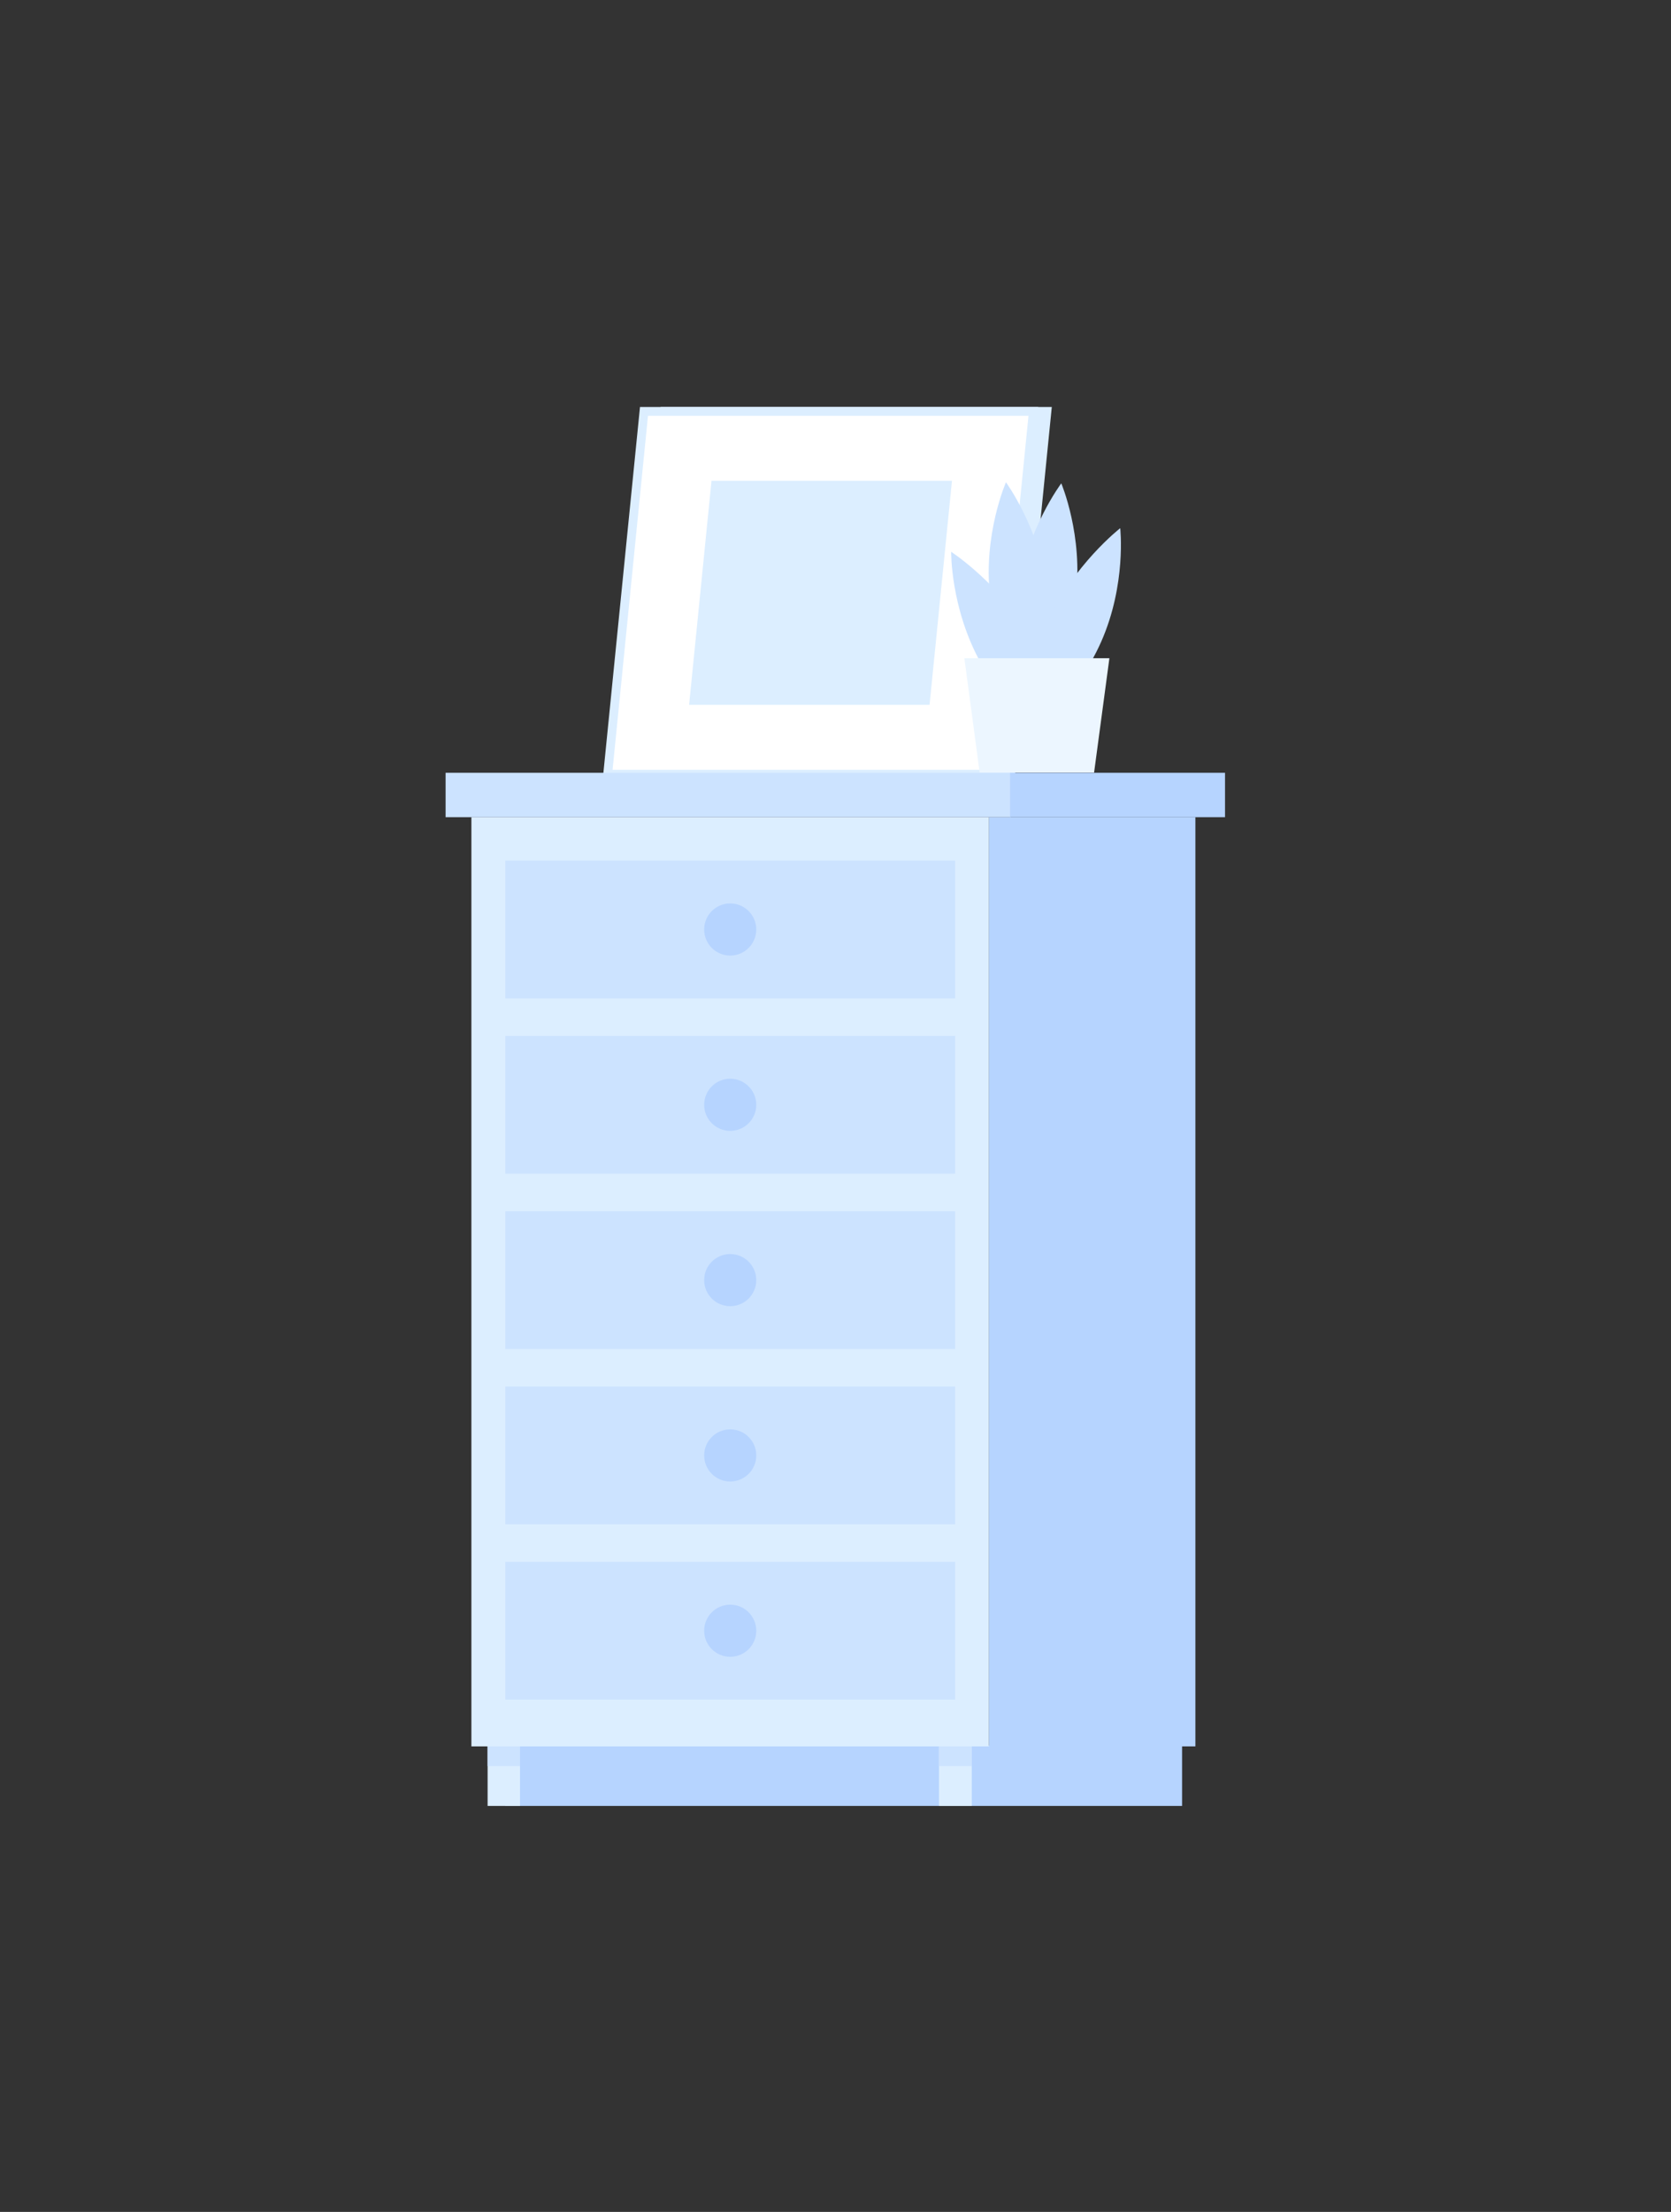 <svg width="945" height="1250" viewBox="0 0 945 1250" fill="none" xmlns="http://www.w3.org/2000/svg">
<rect x="0" y="0" width="945" height="1250" fill="#333333" stroke="none"/>
<path fill-rule="evenodd" clip-rule="evenodd" d="M592.057 232.5L571.533 437.503H355.339L375.863 232.5H592.057Z" fill="#DCEEFF"/>
<path fill-rule="evenodd" clip-rule="evenodd" d="M592.057 232.5L571.533 437.503H355.339L375.863 232.5H592.057Z" stroke="#DCEEFF" stroke-width="5"/>
<path fill-rule="evenodd" clip-rule="evenodd" d="M584.407 232.5L563.884 437.503H343.671L364.194 232.5H584.407Z" fill="white"/>
<path fill-rule="evenodd" clip-rule="evenodd" d="M584.407 232.5L563.884 437.503H343.671L364.194 232.5H584.407Z" stroke="#DCEEFF" stroke-width="5"/>
<path fill-rule="evenodd" clip-rule="evenodd" d="M538.371 271.703L525.697 398.301H389.707L402.381 271.703H538.371Z" fill="#DCEEFF"/>
<path fill-rule="evenodd" clip-rule="evenodd" d="M285.757 1020.56H668.498V986.47H285.757V1020.56Z" fill="#B6D4FF"/>
<path fill-rule="evenodd" clip-rule="evenodd" d="M275.757 1020.56H294.082V718.855H275.757V1020.56Z" fill="#DCEEFF"/>
<path fill-rule="evenodd" clip-rule="evenodd" d="M531.017 1020.56H549.563V718.855H531.017V1020.56Z" fill="#DCEEFF"/>
<path fill-rule="evenodd" clip-rule="evenodd" d="M275.757 998.075H294.082V986.471H275.757V998.075Z" fill="#CCE3FF"/>
<path fill-rule="evenodd" clip-rule="evenodd" d="M531.017 998.075H549.564V986.471H531.017V998.075Z" fill="#CCE3FF"/>
<path fill-rule="evenodd" clip-rule="evenodd" d="M592.334 333.818C596.325 368.495 583.347 398.125 583.347 398.125C583.347 398.125 563.897 371.532 559.905 336.855C555.915 302.178 568.894 272.548 568.894 272.548C568.894 272.548 588.343 299.141 592.334 333.818" fill="#CCE3FF"/>
<path fill-rule="evenodd" clip-rule="evenodd" d="M583.913 361.641C601.267 392.791 600.77 424.648 600.77 424.648C600.77 424.648 572.137 405.998 554.783 374.848C537.429 343.697 537.926 311.841 537.926 311.841C537.926 311.841 566.559 330.491 583.913 361.641" fill="#CCE3FF"/>
<path fill-rule="evenodd" clip-rule="evenodd" d="M608.342 337.539C603.904 372.172 584.113 398.559 584.113 398.559C584.113 398.559 571.517 368.794 575.955 334.161C580.394 299.528 600.185 273.143 600.185 273.143C600.185 273.143 612.78 302.906 608.342 337.539" fill="#CCE3FF"/>
<path fill-rule="evenodd" clip-rule="evenodd" d="M622.791 362.57C608.501 394.964 581.771 415.785 581.771 415.785C581.771 415.785 578.209 384.089 592.498 351.696C606.788 319.303 633.519 298.481 633.519 298.481C633.519 298.481 637.08 330.177 622.791 362.57" fill="#CCE3FF"/>
<path fill-rule="evenodd" clip-rule="evenodd" d="M545.371 371.967H627.397L618.737 436.593H554.031L545.371 371.967Z" fill="#ECF6FF"/>
<path fill-rule="evenodd" clip-rule="evenodd" d="M266.59 986.919H559.325V461.804H266.59V986.919Z" fill="#DCEEFF"/>
<path fill-rule="evenodd" clip-rule="evenodd" d="M285.757 960.488H540.158V882.63H285.757V960.488Z" fill="#CCE3FF"/>
<path fill-rule="evenodd" clip-rule="evenodd" d="M285.757 861.417H540.158V783.559H285.757V861.417Z" fill="#CCE3FF"/>
<path fill-rule="evenodd" clip-rule="evenodd" d="M285.757 762.346H540.158V684.488H285.757V762.346Z" fill="#CCE3FF"/>
<path fill-rule="evenodd" clip-rule="evenodd" d="M285.757 663.276H540.158V585.418H285.757V663.276Z" fill="#CCE3FF"/>
<path fill-rule="evenodd" clip-rule="evenodd" d="M285.757 564.206H540.158V486.347H285.757V564.206Z" fill="#CCE3FF"/>
<path fill-rule="evenodd" clip-rule="evenodd" d="M559.324 986.919H676.027V461.804H559.324V986.919Z" fill="#B6D4FF"/>
<path fill-rule="evenodd" clip-rule="evenodd" d="M252 461.804H571.526V436.723H252V461.804Z" fill="#CCE3FF"/>
<path fill-rule="evenodd" clip-rule="evenodd" d="M571.234 461.804H692.786V436.723H571.234V461.804Z" fill="#B6D4FF"/>
<path fill-rule="evenodd" clip-rule="evenodd" d="M398.222 525.276C398.222 533.414 404.82 540.011 412.958 540.011C421.096 540.011 427.694 533.414 427.694 525.276C427.694 517.137 421.096 510.541 412.958 510.541C404.82 510.541 398.222 517.137 398.222 525.276" fill="#B6D4FF"/>
<path fill-rule="evenodd" clip-rule="evenodd" d="M398.222 624.346C398.222 632.485 404.82 639.081 412.958 639.081C421.096 639.081 427.694 632.485 427.694 624.346C427.694 616.208 421.096 609.611 412.958 609.611C404.82 609.611 398.222 616.208 398.222 624.346" fill="#B6D4FF"/>
<path fill-rule="evenodd" clip-rule="evenodd" d="M398.222 723.418C398.222 731.556 404.82 738.153 412.958 738.153C421.096 738.153 427.694 731.556 427.694 723.418C427.694 715.279 421.096 708.682 412.958 708.682C404.82 708.682 398.222 715.279 398.222 723.418" fill="#B6D4FF"/>
<path fill-rule="evenodd" clip-rule="evenodd" d="M398.222 822.488C398.222 830.626 404.82 837.223 412.958 837.223C421.096 837.223 427.694 830.626 427.694 822.488C427.694 814.349 421.096 807.753 412.958 807.753C404.82 807.753 398.222 814.349 398.222 822.488" fill="#B6D4FF"/>
<path fill-rule="evenodd" clip-rule="evenodd" d="M398.222 921.558C398.222 929.697 404.82 936.293 412.958 936.293C421.096 936.293 427.694 929.697 427.694 921.558C427.694 913.42 421.096 906.823 412.958 906.823C404.82 906.823 398.222 913.42 398.222 921.558" fill="#B6D4FF"/>
</svg>
